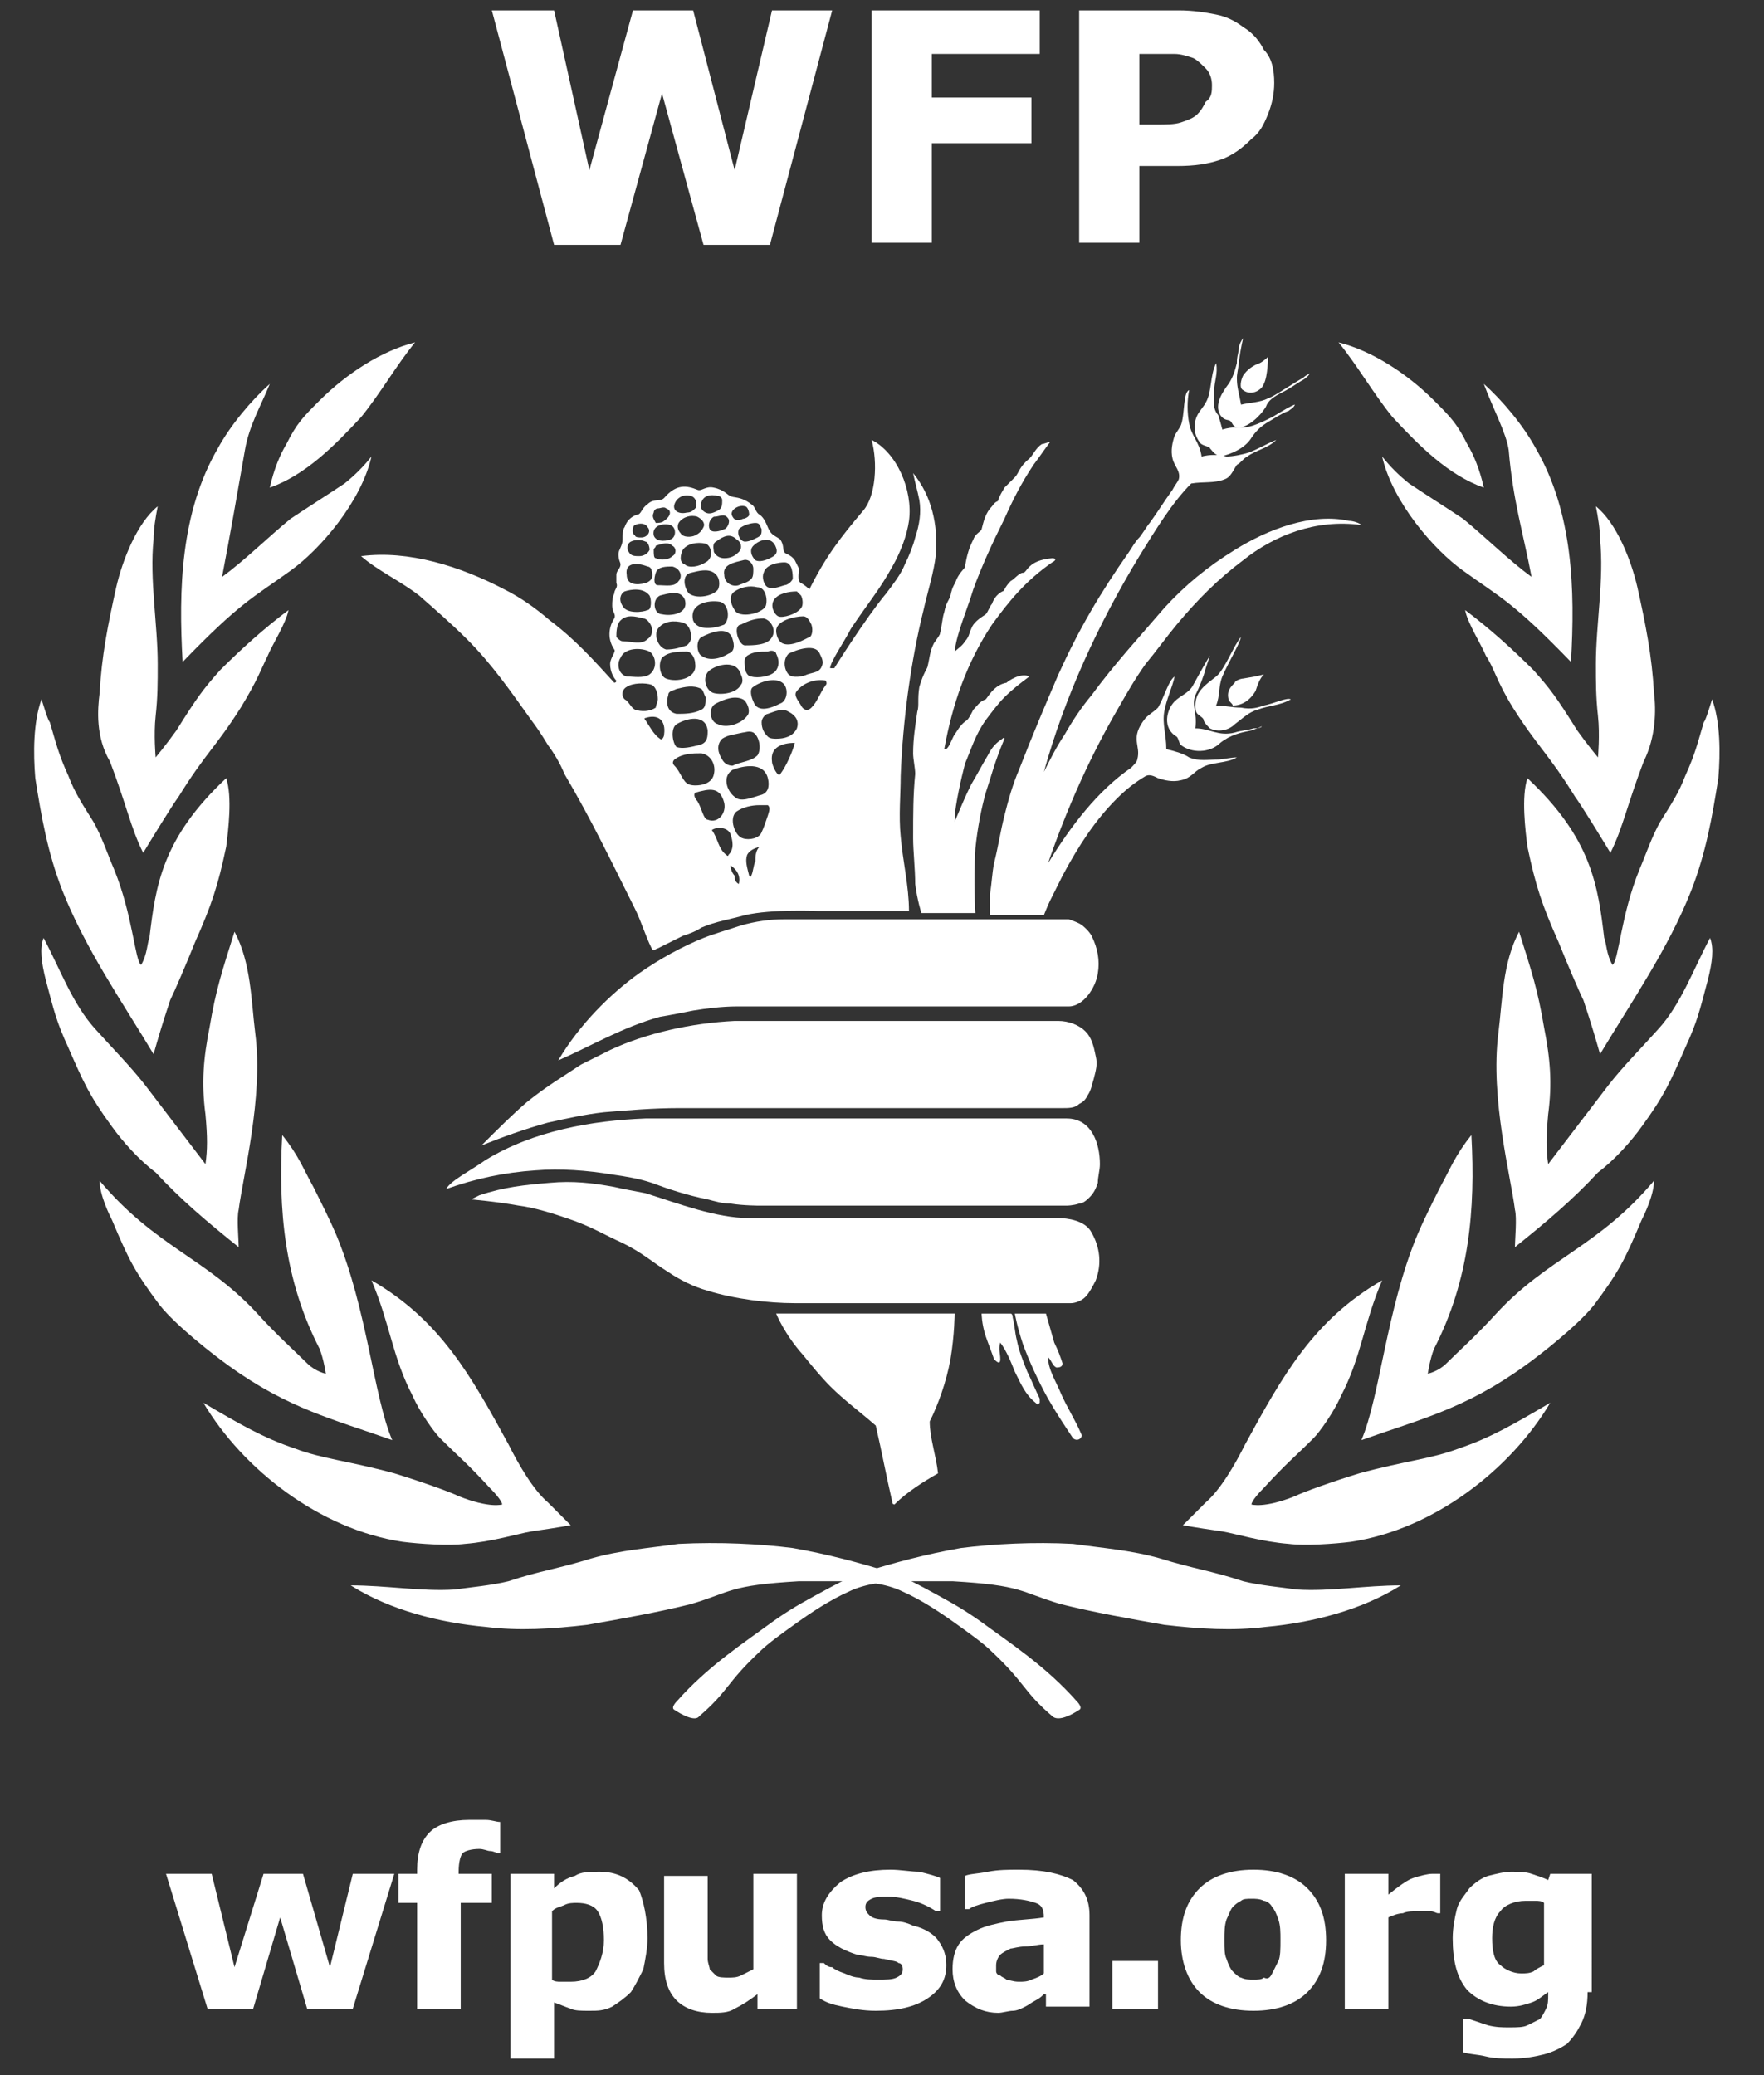 <?xml version="1.0" encoding="utf-8"?>
<!-- Generator: Adobe Illustrator 17.1.0, SVG Export Plug-In . SVG Version: 6.00 Build 0)  -->
<!DOCTYPE svg PUBLIC "-//W3C//DTD SVG 1.1//EN" "http://www.w3.org/Graphics/SVG/1.1/DTD/svg11.dtd">
<svg version="1.1" id="Livello_1" xmlns="http://www.w3.org/2000/svg" xmlns:xlink="http://www.w3.org/1999/xlink" x="0px" y="0px"
	 viewBox="197.5 0 85 100" enable-background="new 197.5 0 85 100" xml:space="preserve">
<rect x="197.5" y="0" width="85" height="100" fill="#333333" stroke="none"/>
<path fill="#FFFFFF" d="M245.9,25c0.4-0.9,0.8-1.7,1.4-2.6c0.3-0.4,0.5-0.7,0.8-1.1c-0.1,0-0.3,0.1-0.4,0.1
	c-0.3,0.2-0.4,0.5-0.6,0.7c-0.5,0.4-0.5,0.7-0.7,0.9c-0.2,0.2-0.3,0.3-0.5,0.5c-0.1,0.2-0.2,0.3-0.3,0.6c0,0.1-0.1,0-0.3,0.3
	c-0.3,0.3-0.4,0.7-0.5,1.1c0,0.1-0.3,0.2-0.4,0.5c-0.2,0.4-0.3,0.7-0.4,1.3c0,0.1-0.2,0.2-0.4,0.6c-0.1,0.3-0.2,0.3-0.3,0.8
	c-0.1,0.3-0.2,0.3-0.3,0.8c-0.1,0.3-0.1,0.6-0.2,1c0,0.1-0.1,0.2-0.3,0.5c-0.2,0.4-0.2,0.7-0.3,1.1c0,0.1-0.2,0.3-0.4,1
	c-0.1,0.6,0,0.9-0.1,1.2c-0.1,0.7-0.2,1.3-0.2,2c0,0.3,0.1,0.7,0.1,1c-0.1,1-0.1,1.9-0.1,3.1c0,0.6,0.1,1.5,0.1,2.2
	c0.1,0.8,0.3,1.4,0.3,1.4h2.6c0,0-0.1-1.5,0-3.1c0.1-1,0.3-2,0.5-2.7c0.3-0.9,0.4-1.4,0.9-2.6c0,0,0-0.1-0.1,0
	c-0.3,0.2-0.5,0.4-0.7,0.8c-0.3,0.5-0.5,0.9-0.8,1.4c-0.3,0.6-0.5,1.1-0.8,1.8c0-0.5,0.1-1,0.2-1.5c0.1-0.5,0.2-0.9,0.3-1.3
	c0.3-0.7,0.5-1.4,1-2.1c0.3-0.4,0.6-0.8,0.9-1.1c0.4-0.4,0.8-0.7,1.2-1c-0.4-0.2-1,0.2-1.1,0.3c-0.6,0.1-0.9,0.7-1,0.8
	c-0.3,0.1-0.4,0.3-0.6,0.5c-0.1,0.2-0.2,0.4-0.3,0.5c-0.3,0.2-0.4,0.4-0.6,0.7c-0.1,0.1-0.3,0.8-0.5,0.7c0.4-2.2,1.1-4.2,2.3-6
	c0.8-1.1,1.6-2.1,2.9-3c0.2-0.1,0.2-0.2,0-0.2c-1.2,0.1-1.2,0.7-1.4,0.7c-0.2,0-0.4,0.3-0.6,0.4c-0.3,0.3-0.3,0.5-0.4,0.5
	c-0.2,0.1-0.4,0.3-0.5,0.6c-0.1,0.1-0.2,0.4-0.3,0.5c-0.3,0.2-0.6,0.4-0.7,0.7c-0.1,0.2-0.1,0.4-0.3,0.6c-0.1,0.2-0.4,0.4-0.5,0.5
	c0.1-0.9,0.6-2,0.9-3C244.8,27.3,245.3,26.2,245.9,25z"/>
<path fill="#FFFFFF" d="M248.5,32.5c1-2.2,2-3.9,3.4-5.9c0.2-0.3,0.3-0.5,0.5-0.7c0.1-0.1,0.4-0.6,0.5-0.7c0.5-0.7,0.6-0.9,1.1-1.6
	c0.1-0.2,0.2-0.3,0.3-0.5c0.1-0.4-0.2-0.6-0.3-1c-0.1-0.4,0-0.8,0.1-1.1c0.1-0.2,0.2-0.3,0.3-0.5c0.2-0.5,0.1-1.6,0.4-1.7
	c-0.1,0.5-0.1,1.1,0,1.6c0.1,0.6,0.5,0.9,0.6,1.6c0.4-0.1,0.8-0.1,1.2,0c0.3,0,0.8-0.1,1.1-0.2c0.5-0.2,0.8-0.4,1.3-0.6
	c-0.4,0.4-1,0.5-1.4,0.8c-0.2,0.1-0.3,0.3-0.5,0.4c-0.2,0.3-0.3,0.6-0.6,0.7c-0.5,0.2-1,0.1-1.6,0.2c-0.9,0.9-1.7,2.2-2.5,3.5
	c-2,3.3-3.6,6.8-4.6,10.4c0.3-0.6,0.6-1.2,1-1.8c0.4-0.7,0.8-1.3,1.3-1.9c1.1-1.5,2.3-2.8,3.5-4.2c1-1.1,2.1-2,3.4-2.8
	c1.6-1,3.7-1.8,5.5-1.4c0.2,0,0.5,0.1,0.6,0.2c-2.2-0.3-4.2,0.5-5.7,1.7c-1.2,0.9-2.2,1.9-3.2,3.1c-0.5,0.6-1,1.3-1.5,1.9
	c-0.5,0.7-0.9,1.4-1.3,2.1c-1.4,2.4-2.5,4.9-3.4,7.5c0,0.1,0,0.2-0.1,0.2c0-0.1,0.1-0.1,0.1-0.2c1.1-1.8,2.4-3.5,4-4.6
	c0.1-0.1,0.3-0.3,0.3-0.4c0.2-0.7-0.4-1,0.4-2c0.2-0.2,0.4-0.3,0.6-0.5c0.3-0.5,0.5-1.3,0.8-1.5c-0.1,0.5-0.4,1.1-0.5,1.7
	c-0.1,0.6,0.1,1.1,0.1,1.8c0.4,0.1,0.8,0.2,1.1,0.4c0.5,0.2,0.9,0.1,1.4,0.1c0.2,0,0.6-0.1,0.9-0.1c-0.5,0.3-1.2,0.2-1.7,0.5
	c-0.4,0.2-0.5,0.5-1,0.6c-0.4,0.1-0.8,0-1.1-0.1c-0.2-0.1-0.4-0.2-0.6-0.1c-0.5,0.3-0.9,0.6-1.4,1.1c-1,1-1.8,2.2-2.6,3.7
	c-0.2,0.4-0.4,0.8-0.6,1.2c-0.1,0.2-0.3,0.7-0.3,0.7h-2.6c0,0,0-0.8,0-1c0.1-0.6,0.1-1,0.2-1.5c0.2-0.8,0.3-1.5,0.5-2.3
	c0.2-0.8,0.4-1.5,0.7-2.2C247.3,35.3,247.9,33.9,248.5,32.5z"/>
<path fill="#FFFFFF" d="M222.9,53.1c1-0.8,1.7-1.2,2.6-1.8c0.4-0.2,1-0.5,1.4-0.7c1.7-0.8,3.9-1.3,6-1.4c0,0,0,0,0,0h15.5
	c0,0-0.1,0,0.1,0c0.5,0,1,0.2,1.3,0.5c0.3,0.3,0.4,0.7,0.5,1.2c0.1,0.4,0,0.7-0.1,1.1c-0.1,0.3-0.1,0.5-0.3,0.8
	c-0.1,0.2-0.2,0.3-0.4,0.4c-0.2,0.2-0.5,0.2-0.8,0.2c0,0-0.1,0-0.1,0c0,0-18.2,0-18.2,0s-0.1,0-0.2,0c-1.2,0-2.4,0.1-3.6,0.2
	c-0.9,0.1-1.8,0.3-2.7,0.5c-1.1,0.3-2.2,0.7-3.2,1.1C221.5,54.4,222.2,53.7,222.9,53.1z"/>
<path fill="#FFFFFF" d="M228.3,46.9c1-0.7,2.1-1.3,3.1-1.7c0.5-0.2,1.2-0.4,1.8-0.6c0.7-0.2,1.4-0.3,2.1-0.3c0.2,0,0,0,0,0l13.3,0
	c0,0,0.3,0,0.4,0c0.3,0.1,0.5,0.2,0.5,0.2c0.2,0.1,0.5,0.4,0.6,0.6c0.3,0.6,0.4,1.2,0.3,1.8c-0.1,0.7-0.7,1.6-1.4,1.6
	c-0.1,0-0.4,0-0.4,0h-14.4c0,0-0.8,0-1.2,0c-0.7,0-1.5,0.1-2.1,0.2c-0.5,0.1-1,0.2-1.6,0.3c-1.8,0.5-3.3,1.4-4.9,2.1
	C225.4,49.4,226.9,47.9,228.3,46.9z"/>
<path fill="#FFFFFF" d="M220.9,55.9c2.3-1.4,5.1-1.9,7.7-2c0.1,0,0.2,0,0.2,0l19.9,0c0,0,0,0,0.2,0c1.2,0,1.6,1.2,1.6,2.2
	c0,0.3-0.1,0.6-0.1,0.9c-0.1,0.3-0.2,0.5-0.4,0.7c-0.1,0.1-0.3,0.3-0.5,0.3c-0.3,0.1-0.6,0.1-0.6,0.1c0,0-14.8,0-14.8,0
	c0,0-0.8,0-1.4-0.1c-0.4,0-0.7-0.1-1.1-0.2c-1-0.2-1.9-0.5-2.7-0.8c-0.6-0.2-1.2-0.3-1.9-0.4c-1.2-0.2-2.5-0.3-3.7-0.2
	c-1.5,0.1-2.9,0.4-4.3,0.9C219.2,56.9,220.2,56.4,220.9,55.9z"/>
<path fill="#FFFFFF" d="M231.6,62.2c-0.7-0.2-1.3-0.5-1.9-0.9c-0.8-0.5-1.2-0.9-2.2-1.4c-0.9-0.4-1.5-0.8-2.7-1.2
	c-0.6-0.2-1.5-0.5-2.3-0.6c-1.1-0.2-2.3-0.3-2.3-0.3s0.2-0.1,0.4-0.2c1.2-0.4,2.2-0.5,3.4-0.6c1.1-0.1,2,0,3.1,0.2
	c0.4,0.1,1,0.2,1.5,0.3c1.6,0.5,3.4,1.2,5,1.2c0.1,0,0.1,0,0.1,0h14.8c0,0-0.1,0,0,0c0.4,0,1.3,0.1,1.6,0.7c0.4,0.7,0.5,1.5,0.2,2.3
	c-0.1,0.2-0.3,0.6-0.5,0.8c-0.2,0.2-0.5,0.3-0.7,0.3c-0.1,0-0.2,0-0.2,0h-13c0,0,0.1,0-0.1,0C234.5,62.8,232.9,62.6,231.6,62.2z"/>
<path fill="#FFFFFF" d="M237.5,66.8c-0.4-0.4-0.9-1-1.3-1.5c-0.9-1-1.3-2-1.3-2h8.6c0,0,0,1-0.2,2.2c-0.2,1.1-0.6,2.2-1,3
	c0,0.8,0.3,1.6,0.4,2.5c-0.7,0.4-1.5,0.9-2.1,1.5c0,0-0.1,0-0.1-0.1c-0.3-1.3-0.5-2.4-0.8-3.7C238.9,68,238.2,67.5,237.5,66.8z"/>
<path fill="#FFFFFF" d="M246.4,66.1c-0.2-0.5-0.4-1-0.7-1.4c-0.1,0.3,0,0.5,0,0.8c0,0.3-0.2,0.1-0.3,0c-0.1-0.3-0.3-0.8-0.4-1.1
	c-0.2-0.6-0.2-1.1-0.2-1.1l1.4,0c0,0,0.1,0,0.1,0.2c0.1,0.4,0.1,0.7,0.2,1.1c0.1,0.5,0.3,1,0.5,1.5c0.2,0.4,0.4,0.9,0.6,1.3
	c0,0.1,0,0.2,0,0.2c-0.1,0.1-0.1,0.1-0.2,0C246.9,67.2,246.7,66.7,246.4,66.1z"/>
<path fill="#FFFFFF" d="M248.6,67.1c-0.2-0.5-0.6-1.1-0.6-1.7c0.2,0.2,0.2,0.4,0.4,0.5c0.1,0,0.3,0,0.3-0.2c-0.1-0.3-0.2-0.6-0.4-1
	c-0.2-0.7-0.4-1.4-0.4-1.4h-1.5c0,0,0.1,0.6,0.4,1.5c0.3,0.8,0.7,1.7,1.2,2.6c0.4,0.7,0.8,1.3,1.2,1.9c0.2,0.2,0.5,0,0.4-0.2
	C249.3,68.4,248.9,67.8,248.6,67.1z"/>
<path fill="#FFFFFF" d="M258.2,17.5c-0.3,0.1-0.6,0.3-0.8,0.6c-0.1,0.2-0.2,0.6,0,0.7c0.4,0.3,0.9,0,1-0.3c0.2-0.4,0.2-1.3,0.2-1.3
	S258.4,17.4,258.2,17.5z"/>
<path fill="#FFFFFF" d="M258.5,19.6c0.1-0.3,0.4-0.5,0.8-0.7c0.4-0.2,0.8-0.5,1-0.6c0.3-0.2,0.3-0.3,0.3-0.3s-0.2,0.1-0.3,0.2
	c-0.7,0.4-1.4,0.9-1.7,1c-0.4,0.2-0.9,0.2-1.3,0.3c-0.1-0.6-0.2-0.8-0.2-1.3c0-0.2,0.1-0.6,0.1-0.8c0.1-0.7,0.2-1.1,0.2-1.1
	s-0.1,0.1-0.2,0.4c0,0.3-0.1,0.4-0.1,0.8c-0.1,0.4-0.2,0.7-0.4,1c-0.3,0.4-0.7,1-0.4,1.5c0.2,0.3,0.4,0.2,0.5,0.3
	c0.1,0.1,0.1,0.3,0.4,0.3C257.6,20.6,258.2,20.1,258.5,19.6z"/>
<path fill="#FFFFFF" d="M257.8,21.1c0.2-0.3,0.4-0.5,0.7-0.7c0.5-0.3,0.8-0.5,1.1-0.6c0.1-0.1,0.2-0.1,0.3-0.3
	c-0.1,0-0.6,0.3-1.1,0.6c-0.4,0.2-1,0.5-1.4,0.5c-0.2,0-0.3,0-0.4,0c-0.3,0-0.6,0.1-0.6,0.1s-0.1-0.4-0.2-0.7
	c-0.1-0.1-0.2-0.3-0.2-0.5c0-0.2,0-0.4,0-0.6c0-0.5,0.2-0.9,0.1-1.4c-0.3,0.6-0.2,1.4-0.5,1.9c-0.1,0.2-0.3,0.4-0.4,0.6
	c-0.2,0.4-0.2,0.9,0.1,1.3c0.1,0.2,0.5,0.2,0.5,0.3c0.1,0.1,0.2,0.3,0.5,0.4C256.8,21.9,257.5,21.6,257.8,21.1z"/>
<path fill="#FFFFFF" d="M258,33.3c0.1-0.3,0.2-0.6,0.4-0.8c-0.4,0.1-0.4,0.1-1,0.2c-0.1,0-0.4,0.1-0.4,0.2c-0.2,0.2-0.4,0.4-0.3,0.8
	c0,0.1,0.2,0.2,0.2,0.3C257.3,34,257.7,33.8,258,33.3z"/>
<path fill="#FFFFFF" d="M258.4,34c0.5-0.1,1.1-0.4,1.3-0.3c-0.5,0.3-1.1,0.3-1.6,0.5c-0.4,0.1-0.7,0.4-1.1,0.7
	c-0.3,0.3-0.8,0.4-1.2,0.2c-0.1-0.1-0.3-0.3-0.3-0.4c0-0.1-0.2-0.2-0.3-0.3c-0.1-0.1-0.1-0.3-0.1-0.4c0-0.7,0.5-1,1-1.4
	c0.4-0.3,0.9-1.6,1.2-1.9c-0.1,0.4-0.6,1.2-0.9,1.9c-0.2,0.5-0.1,0.9-0.3,1.4c0.4,0,0.8,0.1,1.2,0.1C257.8,34.2,258.1,34.1,258.4,34
	z"/>
<path fill="#FFFFFF" d="M257.9,35.1c-0.3,0.1-0.6,0.1-0.9,0.2c-0.8,0.2-1.2-0.2-1.9-0.2c0.1-0.8-0.2-1.1,0-1.6
	c0.2-0.4,0.4-0.9,0.5-1.3c0.1-0.3,0.2-0.6,0.2-0.6s-0.2,0.3-0.8,1.4c-0.2,0.4-0.6,0.5-0.9,0.8c-0.4,0.4-0.6,1.3,0.1,1.7
	c0.1,0.1,0.1,0.3,0.2,0.4c0.5,0.4,1.4,0.4,1.9-0.1c0.5-0.4,1-0.5,1.5-0.6c0.3-0.1,0.5-0.2,0.5-0.2S258.3,35.1,257.9,35.1z"/>
<path fill="#FFFFFF" d="M242,29.4c0.2-0.9,0.5-1.8,0.6-2.7c0.1-1.4-0.2-2.8-1.1-3.9c0.1,0.5,0.2,0.8,0.3,1.3c0.1,0.6,0,1.2-0.2,1.8
	c-0.1,0.4-0.3,0.9-0.5,1.3c-0.2,0.5-0.6,1-0.9,1.4c-1,1.2-2.5,3.6-2.5,3.6s-0.1,0-0.2,0c0-0.3,0.7-1.3,1-1.9c0.8-1.2,1.4-1.9,2-3
	c0.4-0.7,0.7-1.5,0.8-2.2c0.2-1.5-0.6-3.3-1.8-3.9c0.3,1.1,0.2,2.7-0.4,3.4c-1.1,1.3-1.8,2.2-2.6,3.8c0,0-0.2-0.2-0.4-0.3
	c-0.2-0.1-0.1-0.5-0.1-0.7c-0.1-0.2-0.2-0.4-0.2-0.4c-0.2-0.3-0.5-0.3-0.5-0.4c-0.1-0.1,0-0.3-0.2-0.6c-0.1-0.1-0.4-0.2-0.5-0.4
	c-0.1-0.1-0.2-0.6-0.5-0.8c-0.2-0.1-0.2-0.4-0.4-0.5c-0.5-0.4-0.9-0.3-1-0.4c-0.1,0-0.3-0.3-0.8-0.4c-0.4-0.1-0.6,0.2-0.8,0.1
	c-0.5-0.2-1-0.3-1.6,0.4c-0.2,0.2-0.5,0-0.8,0.3c-0.3,0.2-0.3,0.5-0.5,0.5c-0.3,0.1-0.5,0.3-0.6,0.6c-0.1,0.1-0.1,0.4-0.1,0.6
	c0,0.3-0.2,0.5-0.2,0.7c0,0.3,0.1,0.4,0.1,0.5c0,0.2-0.2,0.3-0.2,0.5c0,0.1,0,0.3,0,0.4c0.1,0.2-0.1,0.3-0.1,0.5
	c-0.1,0.2-0.1,0.4-0.1,0.6c0,0.3,0.2,0.4,0.1,0.6c-0.2,0.3-0.4,0.9,0,1.5c0.1,0.1-0.2,0.4-0.2,0.7c0,0.4,0.2,0.7,0.3,0.8
	c0,0.1-0.1,0.1-0.1,0.1c-1-1.1-1.9-2.1-3.1-3c-0.7-0.6-1.4-1.1-2.2-1.5c-2.1-1.1-4.6-1.9-6.9-1.6c0.8,0.7,1.9,1.2,2.8,1.9
	c0.8,0.7,1.6,1.4,2.3,2.1c1.2,1.2,2.1,2.5,3.1,3.9c0.3,0.4,0.5,0.7,0.8,1.2c0.3,0.4,0.6,0.9,0.8,1.4c1.3,2.2,2.3,4.3,3.4,6.5
	c0.3,0.6,0.5,1.3,0.8,1.9c0.1,0.2,0.2,0,0.3,0c0.4-0.2,0.8-0.4,1.2-0.6c0.3-0.1,0.6-0.2,0.9-0.4c0.7-0.3,1.4-0.4,2.1-0.6
	c1.3-0.3,3.5-0.2,3.5-0.2l4.3,0c0,0,0.1,0,0.1,0c0-1.2-0.3-2.4-0.4-3.6c-0.1-1,0-2,0-2.9C241,34.7,241.4,31.8,242,29.4z M237,31.5
	c0.1,0.2,0.2,0.4,0.1,0.6c-0.1,0.3-0.4,0.3-0.7,0.4c-0.2,0.1-0.7,0.2-0.9,0c-0.2-0.2-0.3-0.7,0-1C235.9,31.3,236.8,31,237,31.5z
	 M234,36.4c-0.3,0.3-0.8,0.3-1.2,0.5c-0.2,0-0.4-0.1-0.5-0.3c-0.2-0.3-0.3-0.7,0-1c0.3-0.2,0.6-0.2,1-0.3c0.1,0,0.3-0.1,0.5,0
	C234.1,35.5,234.2,36.1,234,36.4z M234.5,37.5c0.1,0.4,0,0.7-0.3,0.8c-0.4,0.1-1,0.4-1.3,0.1c-0.4-0.3-0.6-1-0.1-1.3
	C233.3,36.9,234.3,36.7,234.5,37.5z M229.1,27.6c0.1-0.3,0.5-0.3,0.8-0.3c0.4,0.1,0.5,0.5,0.3,0.7c-0.2,0.3-0.6,0.2-1,0.2
	C229,28.2,229,27.9,229.1,27.6z M229,26.5c0-0.1,0.1-0.1,0.1-0.2c0.3-0.1,0.6-0.2,0.8,0c0.2,0.1,0.2,0.4,0,0.5
	c-0.2,0.2-0.6,0.2-0.8,0.1C229,26.9,229,26.7,229,26.5z M231.5,27.1c-0.3,0.2-0.8,0.3-1,0.1c-0.3-0.1-0.2-0.5-0.1-0.7
	c0.2-0.3,0.7-0.4,1.1-0.3C231.8,26.3,231.9,26.9,231.5,27.1z M231.9,27.6c0.3,0.2,0.3,0.6,0.2,0.8c-0.2,0.3-1,0.5-1.4,0.2
	c-0.2-0.2-0.4-0.9,0.1-1C231.2,27.5,231.6,27.4,231.9,27.6z M229.3,28.7c0.4-0.1,1-0.3,1.2,0.2c0.2,0.7-0.7,0.8-1.1,0.7
	C229,29.6,228.9,28.9,229.3,28.7z M229.2,30.3c0.3-0.4,0.8-0.4,1.2-0.3c0.3,0.1,0.4,0.4,0.4,0.7c0,0.2-0.1,0.3-0.2,0.4
	c-0.3,0.1-0.6,0.2-1,0.2C229.2,31.2,229,30.6,229.2,30.3z M229.4,31.7c0.3-0.3,0.8-0.3,1.2-0.3c0.2,0,0.4,0.3,0.4,0.6
	c0.1,0.7-0.9,0.9-1.4,0.7C229.3,32.6,229.2,32,229.4,31.7z M230.9,29.9c-0.2-0.8,0.7-1,1.3-0.9c0.4,0.1,0.5,0.8,0.2,1.1
	C231.9,30.3,231.1,30.4,230.9,29.9z M234.7,30.7c-0.2,0.4-0.9,0.4-1.3,0.4c-0.2,0-0.4-0.4-0.4-0.7c0-0.2,0.1-0.3,0.2-0.3
	c0.4-0.2,0.7-0.3,1.1-0.3C234.7,29.9,234.9,30.4,234.7,30.7z M234.9,31.5c0.1,0.2,0.2,0.5,0,0.8c-0.2,0.3-0.9,0.4-1.2,0.3
	c-0.2,0-0.3-0.3-0.3-0.4c0-0.2-0.1-0.4,0.1-0.6c0.3-0.2,0.6-0.2,1-0.2C234.7,31.3,234.9,31.4,234.9,31.5z M234.4,29.2
	c-0.2,0.4-1.3,0.6-1.5,0.2c-0.2-0.3-0.3-0.7,0-0.9c0.3-0.2,0.7-0.3,1.1-0.2C234.4,28.3,234.5,28.9,234.4,29.2z M233.7,27.9
	c-0.2,0.2-0.4,0.2-0.6,0.3c-0.3,0.1-0.7-0.1-0.7-0.5c-0.1-0.5,0.5-0.6,0.9-0.7c0.3-0.1,0.5,0.2,0.5,0.4
	C233.8,27.6,233.8,27.8,233.7,27.9z M231.3,30.7c0.4-0.2,1.3-0.6,1.5,0.1c0.1,0.3,0.1,0.6-0.2,0.7c-0.3,0.2-0.9,0.4-1.3,0.1
	C231.1,31.5,231,30.9,231.3,30.7z M231.7,32.3c0.4-0.3,1.3-0.5,1.5,0.2c0.1,0.2,0.1,0.4,0,0.5c-0.2,0.4-0.9,0.5-1.3,0.4
	C231.5,33.3,231.3,32.6,231.7,32.3z M232,33.9c0.4-0.2,0.9-0.4,1.3-0.2c0.2,0.1,0.4,0.6,0.2,0.8c-0.3,0.4-1,0.6-1.4,0.4
	C231.7,34.8,231.6,34.1,232,33.9z M233.8,33.8c-0.1-0.2-0.2-0.6,0-0.7c0.4-0.3,1.2-0.5,1.5-0.1c0.2,0.3,0.1,0.8-0.2,0.9
	C234.7,34.1,234,34.4,233.8,33.8z M236.2,29.7c0.2,0,0.3,0.2,0.4,0.4c0.1,0.3,0,0.6-0.1,0.6c-0.2,0.1-0.9,0.5-1.3,0.3
	c-0.2-0.1-0.3-0.4-0.3-0.6C234.9,29.9,235.8,29.7,236.2,29.7z M236.1,28.7c0.1,0.2,0.1,0.5,0,0.6c-0.2,0.3-0.9,0.5-1.1,0.4
	c-0.2-0.1-0.4-0.5-0.2-0.8c0.2-0.3,0.7-0.4,1.1-0.4C235.9,28.5,236,28.6,236.1,28.7z M235.3,27.1c0.4,0,0.4,0.6,0.4,0.8
	c-0.1,0.2-0.3,0.3-0.4,0.3c-0.3,0.1-0.6,0.2-0.8,0.1c-0.2-0.1-0.3-0.5-0.2-0.7C234.4,27.2,235,27.1,235.3,27.1z M234.9,26.4
	c0.1,0.3-0.1,0.4-0.3,0.5c-0.2,0.1-0.5,0.2-0.7,0.1c-0.2-0.2-0.3-0.5-0.1-0.7C234.1,26,234.7,25.8,234.9,26.4z M233.9,25.2
	c0.2,0,0.2,0.1,0.3,0.3c0,0.2,0,0.3-0.2,0.4c-0.2,0.1-0.4,0.2-0.6,0.2c-0.2,0-0.4-0.3-0.3-0.6C233.3,25.3,233.7,25.2,233.9,25.2z
	 M233.4,24.4c0.1,0,0.2,0.2,0.2,0.4c0,0.1-0.2,0.2-0.3,0.2c-0.2,0.1-0.4,0.1-0.5-0.1C232.6,24.6,233.1,24.3,233.4,24.4z M233,26
	c0.2,0.1,0.3,0.4,0.1,0.6c-0.2,0.2-0.4,0.3-0.7,0.3c-0.2,0-0.4-0.1-0.5-0.3c0-0.1-0.1-0.4,0.1-0.5C232.4,25.8,232.7,25.7,233,26z
	 M232.6,25c0.1,0.2-0.1,0.5-0.2,0.5c-0.2,0.1-0.6,0.2-0.7,0c-0.1-0.2,0-0.5,0.2-0.6C232.2,24.9,232.4,24.7,232.6,25z M231.3,24.2
	c0.1-0.3,0.4-0.4,0.8-0.3c0.1,0,0.2,0.1,0.2,0.2c0,0.2,0,0.4-0.2,0.5c-0.2,0.1-0.4,0.2-0.6,0.1C231.3,24.6,231.2,24.4,231.3,24.2z
	 M231.4,25.4c-0.1,0.2-0.2,0.3-0.4,0.4c-0.2,0.1-0.6,0.1-0.7-0.1c-0.1-0.1-0.2-0.3-0.1-0.5c0.2-0.3,0.6-0.4,0.9-0.3
	C231.3,25,231.5,25.2,231.4,25.4z M230,24.3c0.1-0.3,0.4-0.5,0.8-0.4c0.3,0.1,0.3,0.5,0.2,0.6c-0.1,0.1-0.2,0.2-0.4,0.2
	C230.2,24.8,229.9,24.6,230,24.3z M229.8,26c-0.3,0.1-0.7,0.1-0.8-0.2c-0.1-0.5,0.5-0.6,0.8-0.5C230.1,25.4,230.1,25.9,229.8,26z
	 M229,24.7c0-0.1,0.1-0.2,0.2-0.2c0.1,0,0.3-0.1,0.4,0c0.3,0.1,0.2,0.4-0.1,0.6c-0.1,0.1-0.3,0.1-0.4,0.1
	C229,25,228.9,24.9,229,24.7z M228.1,25.3c0.2-0.1,0.5-0.1,0.6,0.1c0.2,0.2,0,0.5-0.3,0.5c-0.1,0-0.3,0-0.3-0.1
	C227.9,25.7,228,25.3,228.1,25.3z M227.9,26.1c0.2-0.1,0.5-0.1,0.7,0c0.1,0,0.2,0.2,0.2,0.4c-0.1,0.2-0.3,0.3-0.5,0.3
	c-0.2,0-0.4,0-0.5-0.2C227.7,26.5,227.7,26.2,227.9,26.1z M228.7,27.3c0.1,0,0.2,0.1,0.2,0.2c0.1,0.3,0,0.5-0.3,0.6
	c-0.4,0.1-0.9,0.1-0.9-0.4C227.6,27.1,228.2,27.1,228.7,27.3z M227.6,28.5c0.3-0.1,0.9-0.2,1.2,0.2c0.1,0.2,0.1,0.7-0.1,0.7
	c-0.2,0.1-1,0.2-1.2-0.2C227.3,28.9,227.4,28.6,227.6,28.5z M227.4,29.9c0.3-0.3,0.7-0.2,1.1-0.1c0.1,0,0.2,0.1,0.2,0.1
	c0.3,0.3,0.3,0.7,0,0.9c-0.3,0.3-0.8,0.1-1.2,0.1c-0.1,0-0.2-0.1-0.3-0.2C227.2,30.5,227.2,30.1,227.4,29.9z M227.4,31.7
	c0.2-0.5,1-0.5,1.4-0.3c0.3,0.2,0.4,0.8,0,1.1c-0.3,0.2-0.8,0.1-1.1,0.1C227.3,32.5,227.2,32,227.4,31.7z M227.6,33.7
	c-0.2-0.2-0.1-0.5,0.1-0.6c0.3-0.2,0.9-0.2,1.2-0.1c0.2,0.1,0.3,0.4,0.3,0.7c0,0.1-0.1,0.3-0.1,0.4c-0.3,0.2-0.7,0.2-1,0.1
	C227.9,34.1,227.8,33.8,227.6,33.7z M229.3,35.6c-0.3-0.2-0.5-0.6-0.7-0.9c-0.1-0.1,0-0.1,0-0.1c0.6-0.2,1,0.1,0.9,0.8
	C229.5,35.5,229.4,35.7,229.3,35.6z M229.7,33.5c0-0.2,0.2-0.2,0.4-0.3c0.4-0.1,0.8-0.2,1.2,0c0.1,0.1,0.1,0.2,0.2,0.4
	c0,0.3,0,0.5-0.2,0.6c-0.4,0.2-0.8,0.2-1.2,0.2C229.6,34.3,229.6,33.8,229.7,33.5z M230.1,34.9c0.5-0.3,1.4-0.5,1.5,0.3
	c0,0.3,0,0.6-0.4,0.7c-0.4,0.1-0.8,0.2-1.1,0.1C229.9,35.8,229.8,35.1,230.1,34.9z M230,36.9c-0.1-0.1-0.1-0.2,0-0.3
	c0.4-0.3,0.9-0.3,1.3-0.3c0.5,0.1,0.7,0.6,0.6,1c-0.1,0.6-1,0.6-1.2,0.5C230.4,37.7,230.3,37.2,230,36.9z M231.1,38.6
	c-0.1-0.1-0.2-0.3-0.1-0.4c0.7-0.2,1.2-0.3,1.4,0.5c0.1,0.5-0.3,1-0.8,0.8C231.4,39.5,231.3,38.9,231.1,38.6z M232.5,41.2
	c-0.4-0.3-0.4-0.8-0.7-1.2c0.3-0.2,0.8-0.1,0.9,0.2c0.1,0.3,0.2,0.7-0.1,1C232.6,41.2,232.6,41.3,232.5,41.2z M233.1,42.6
	c-0.2-0.1-0.2-0.3-0.2-0.4c-0.1-0.1-0.2-0.3-0.2-0.5C233,41.9,233.2,42.2,233.1,42.6z M233.9,41.5c-0.1,0.2-0.1,0.5-0.2,0.7
	c0,0.1-0.1,0-0.1,0c-0.1-0.4-0.2-0.7-0.1-1c0.1-0.2,0.3-0.3,0.6-0.4C233.9,41,233.9,41.3,233.9,41.5z M234.5,39.3
	c-0.1,0.3-0.2,0.6-0.3,0.8c-0.1,0.3-0.6,0.4-0.9,0.3c-0.4-0.1-0.7-1-0.3-1.3c0.3-0.2,0.7-0.3,1.1-0.3c0.1,0,0.4,0,0.4,0
	C234.6,38.9,234.6,39,234.5,39.3z M235.1,37.3c-0.1,0.2-0.4-0.4-0.4-0.6c-0.1-0.7,0.5-0.9,1.1-0.9C235.7,36.2,235.4,36.9,235.1,37.3
	z M235.9,35.1c-0.2,0.4-0.6,0.5-1,0.5c-0.1,0-0.3,0-0.4-0.1c-0.2-0.2-0.3-0.4-0.3-0.7c0-0.2,0.2-0.4,0.3-0.4c0.3-0.1,0.7-0.3,1-0.1
	C235.9,34.5,236,34.8,235.9,35.1z M237.3,33c-0.3,0.4-0.4,0.8-0.7,1.1c-0.2,0.2-0.4,0.1-0.5-0.1c-0.1-0.2-0.4-0.5-0.2-0.7
	c0.3-0.4,0.9-0.6,1.4-0.5C237.2,32.7,237.4,32.9,237.3,33z M241.2,44C241.1,44,241.1,44,241.2,44L241.2,44z"/>
<path fill="#FFFFFF" d="M212.9,19.3c-0.8,0.8-1.1,1.1-1.6,2.1c-0.3,0.5-0.6,1.2-0.8,2.1c1.7-0.6,3.1-2,4.4-3.4
	c0.9-1.1,1.7-2.5,2.6-3.6C215.9,16.9,214.2,18,212.9,19.3z"/>
<path fill="#FFFFFF" d="M208,21.6c0.6-1.1,1.6-2.3,2.5-3.1c-0.4,1-1,2-1.2,3.2c-0.4,2.3-0.7,4-1.1,6.1c1.1-0.8,2.2-1.9,3.3-2.8
	c0.9-0.6,1.7-1.1,2.6-1.7c0.5-0.4,0.9-0.8,1.3-1.3c-0.5,2.2-2.5,4.5-3.9,5.5c-1.8,1.3-2.4,1.5-5.2,4.4
	C206.1,28.4,206.2,24.7,208,21.6z"/>
<path fill="#FFFFFF" d="M202.3,33.4c0.1-1.8,0.4-3.3,0.8-5.1c0.3-1.3,1-3.1,2-3.9c-0.1,0.5-0.2,1.1-0.2,1.6c-0.2,1.9,0.2,4.1,0.2,6
	c0,0.9,0,1.6-0.1,2.5c-0.1,0.9,0,2,0,2s0.5-0.6,1-1.3c1-1.6,1.3-2,2.1-2.9c1-1,2.1-2,3.3-2.9c-0.1,0.6-0.8,1.7-1,2.2
	c-0.3,0.6-0.5,1.2-1.3,2.5c-1.2,1.9-1.7,2.2-3,4.3c-0.3,0.4-1.4,2.2-1.7,2.7c-0.6-1.2-0.8-2.3-1.6-4.4
	C202.1,35.5,202.2,34.2,202.3,33.4z"/>
<path fill="#FFFFFF" d="M200.5,42.9c-0.7-1.8-1-3.5-1.3-5.4c-0.1-1.2-0.1-2.7,0.3-3.8c0.1,0.3,0.3,1,0.4,1.1c0.3,1,0.4,1.5,0.9,2.6
	c0.3,0.8,0.7,1.4,1.2,2.2c0.4,0.7,0.7,1.6,1,2.3c0.9,2.2,1,4.4,1.3,4.6c0.3-0.5,0.3-1.1,0.4-1.3c0.3-2.5,0.6-4.8,3.7-7.7
	c0.3,0.9,0.1,2.5,0,3.3c-0.4,1.9-0.7,2.8-1.5,4.6c-0.4,1-1,2.4-1.2,2.8c-0.4,1.2-0.6,1.9-0.8,2.6C203.4,48.3,201.6,45.7,200.5,42.9z
	"/>
<path fill="#FFFFFF" d="M202.9,54.3c-1.1-1.5-1.4-2.2-2.1-3.8c-0.6-1.3-0.7-1.8-1.1-3.3c-0.2-0.8-0.3-1.5-0.1-2
	c0.8,1.5,1.4,3.2,2.5,4.4c0.9,1,1.7,1.8,2.4,2.7c1,1.3,1.9,2.5,2.9,3.8c0.1-0.7,0.1-1.3,0-2.4c-0.2-1.5-0.1-2.7,0.2-4.2
	c0.3-1.8,0.6-2.7,1.2-4.6c0.8,1.5,0.8,3.3,1,4.9c0.4,3.1-0.6,6.9-0.8,8.5c-0.1,0.4,0,1.4,0,1.8c-1.5-1.2-2.8-2.3-4-3.6
	C204.2,55.9,203.4,55,202.9,54.3z"/>
<path fill="#FFFFFF" d="M208.5,65.8c-0.7-0.5-2.5-1.9-3.3-2.9c-1.2-1.6-1.5-2.2-2.3-4.1c-0.1-0.2-0.6-1.2-0.6-1.9
	c2.7,3.2,5.1,3.7,7.6,6.4c0.9,1,1.9,1.9,2.4,2.4c0.4,0.4,0.9,0.5,0.9,0.5s-0.1-0.7-0.3-1.2c-1.7-3.3-2-6.7-1.8-10.3
	c0.8,1,1,1.6,1.5,2.5c0.5,1,0.8,1.6,1.1,2.3c1.5,3.6,1.8,7.8,2.7,9.9C213.6,68.4,211.4,67.9,208.5,65.8z"/>
<path fill="#FFFFFF" d="M219.9,74.4c-0.8,0.1-2.2,0-3-0.1c-4-0.6-7.7-3.5-9.6-6.7c1.7,1,2.9,1.7,4.4,2.2c1.3,0.5,2.6,0.6,4.8,1.2
	c1.3,0.4,2.7,0.9,3.1,1.1c1.5,0.6,2.1,0.4,2.1,0.4s0-0.2-0.6-0.8c-1.1-1.2-1.5-1.5-2.4-2.4c-0.3-0.3-1-1.3-1.3-2
	c-1-1.9-1.1-3.5-2-5.6c3.3,1.9,4.8,4.6,6.6,7.9c0.5,1,1.2,2.2,1.9,2.8c0.4,0.4,1.1,1.1,1.1,1.1s-0.5,0.1-1.9,0.3
	C222.5,73.9,221.2,74.3,219.9,74.4z"/>
<path fill="#FFFFFF" d="M235.7,74.6c1.7,0.3,3.2,0.7,4.8,1.2c0.4,0.1,1.1,0.5,1.5,0.7c1.1,0.6,1.7,0.9,2.7,1.6
	c1.5,1.1,3.2,2.2,4.7,3.9c0,0,0.3,0.3,0.1,0.4c-0.3,0.2-1,0.6-1.3,0.3c-1.4-1.2-1.3-1.6-2.9-3.1c-0.4-0.4-1.1-0.9-1.8-1.4
	c-0.7-0.5-1.6-1.1-2.5-1.5c-0.8-0.4-1.9-0.5-2.6-0.5l0,0c-0.3,0-2,0-2.4,0c-3.4,0.2-3.2,0.5-5.2,1.1c-1.6,0.4-3.3,0.7-5,1
	c-1.7,0.2-3.3,0.3-4.9,0.1c-2.2-0.2-4.6-0.8-6.5-2c1.7,0,3.4,0.3,5,0.2c0.7-0.1,1.8-0.2,2.6-0.4c1.5-0.5,2.4-0.6,4-1.1
	c1.4-0.4,2.8-0.5,4.2-0.7C232.2,74.3,234.1,74.4,235.7,74.6z"/>
<path fill="#FFFFFF" d="M266.6,19.3c0.8,0.8,1.1,1.1,1.6,2.1c0.3,0.5,0.6,1.2,0.8,2.1c-1.7-0.6-3.1-2-4.4-3.4
	c-0.9-1.1-1.7-2.5-2.6-3.6C263.6,16.9,265.3,18,266.6,19.3z"/>
<path fill="#FFFFFF" d="M271.5,21.6c-0.6-1.1-1.6-2.3-2.5-3.1c0.4,1.1,1.1,2.4,1.2,3.2c0.2,2.4,0.7,4,1.1,6.1
	c-1.1-0.8-2.2-1.9-3.3-2.8c-0.9-0.6-1.7-1.1-2.6-1.7c-0.5-0.4-0.9-0.8-1.3-1.3c0.5,2.2,2.5,4.5,3.9,5.5c1.8,1.3,2.4,1.5,5.2,4.4
	C273.4,28.4,273.3,24.7,271.5,21.6z"/>
<path fill="#FFFFFF" d="M277.2,33.4c-0.1-1.8-0.4-3.3-0.8-5.1c-0.3-1.3-1-3.1-2-3.9c0.1,0.5,0.2,1.1,0.2,1.6c0.2,1.9-0.2,4.1-0.2,6
	c0,0.9,0,1.6,0.1,2.5c0.1,0.9,0,2,0,2s-0.5-0.6-1-1.3c-1-1.6-1.3-2-2.1-2.9c-1-1-2.1-2-3.3-2.9c0.1,0.6,0.8,1.7,1,2.2
	c0.4,0.6,0.5,1.2,1.3,2.5c1.2,1.9,1.7,2.2,3,4.3c0.3,0.4,1.4,2.2,1.7,2.7c0.6-1.2,0.8-2.3,1.6-4.4C277.3,35.5,277.3,34.2,277.2,33.4
	z"/>
<path fill="#FFFFFF" d="M279,42.9c0.7-1.8,1-3.5,1.3-5.4c0.1-1.2,0.1-2.7-0.3-3.8c-0.1,0.3-0.3,1-0.4,1.1c-0.3,1-0.4,1.5-0.9,2.6
	c-0.3,0.8-0.7,1.4-1.2,2.2c-0.4,0.7-0.7,1.6-1,2.3c-0.9,2.2-1,4.4-1.3,4.6c-0.3-0.5-0.3-1.1-0.4-1.3c-0.3-2.5-0.6-4.8-3.7-7.7
	c-0.3,0.9-0.1,2.5,0,3.3c0.4,1.9,0.7,2.8,1.5,4.6c0.4,1,1,2.4,1.2,2.8c0.4,1.2,0.6,1.9,0.8,2.6C276.1,48.3,277.9,45.7,279,42.9z"/>
<path fill="#FFFFFF" d="M276.6,54.3c1.1-1.5,1.4-2.2,2.1-3.8c0.6-1.3,0.7-1.8,1.1-3.3c0.2-0.8,0.3-1.5,0.1-2
	c-0.8,1.5-1.4,3.2-2.5,4.4c-0.9,1-1.7,1.8-2.4,2.7c-1,1.3-1.9,2.5-2.9,3.8c-0.1-0.7-0.1-1.3,0-2.4c0.2-1.5,0.1-2.7-0.2-4.2
	c-0.3-1.8-0.6-2.7-1.2-4.6c-0.8,1.5-0.8,3.3-1,4.9c-0.4,3.1,0.6,6.9,0.8,8.5c0.1,0.4,0,1.4,0,1.8c1.5-1.2,2.8-2.3,4-3.6
	C275.3,55.9,276.1,55,276.6,54.3z"/>
<path fill="#FFFFFF" d="M271,65.8c0.7-0.5,2.5-1.9,3.3-2.9c1.2-1.6,1.5-2.2,2.3-4.1c0.1-0.2,0.6-1.2,0.6-1.9
	c-2.7,3.2-5.1,3.7-7.6,6.4c-0.9,1-1.9,1.9-2.4,2.4c-0.4,0.4-0.9,0.5-0.9,0.5s0.1-0.7,0.3-1.2c1.7-3.3,2-6.7,1.8-10.3
	c-0.8,1-1,1.6-1.5,2.5c-0.5,1-0.8,1.6-1.1,2.3c-1.5,3.6-1.8,7.8-2.7,9.9C265.9,68.4,268.1,67.9,271,65.8z"/>
<path fill="#FFFFFF" d="M259.6,74.4c0.8,0.1,2.2,0,3-0.1c4-0.6,7.7-3.5,9.6-6.7c-1.7,1-2.9,1.7-4.4,2.2c-1.3,0.5-2.6,0.6-4.8,1.2
	c-1.3,0.4-2.7,0.9-3.1,1.1c-1.5,0.6-2.1,0.4-2.1,0.4s0-0.2,0.6-0.8c1.1-1.2,1.5-1.5,2.4-2.4c0.3-0.3,1-1.3,1.3-2
	c1-1.9,1.1-3.5,2-5.6c-3.3,1.9-4.8,4.6-6.6,7.9c-0.5,1-1.2,2.2-1.9,2.8c-0.4,0.4-1.1,1.1-1.1,1.1s0.5,0.1,1.9,0.3
	C257,73.9,258.3,74.3,259.6,74.4z"/>
<path fill="#FFFFFF" d="M243.8,74.6c-1.7,0.3-3.2,0.7-4.8,1.2c-0.4,0.1-1.1,0.5-1.5,0.7c-1.1,0.6-1.7,0.9-2.7,1.6
	c-1.5,1.1-3.2,2.2-4.7,3.9c0,0-0.3,0.3-0.1,0.4c0.3,0.2,1,0.6,1.2,0.3c1.4-1.2,1.3-1.6,2.9-3.1c0.4-0.4,1.1-0.9,1.8-1.4
	c0.7-0.5,1.6-1.1,2.5-1.5c0.8-0.4,1.9-0.5,2.6-0.5l0,0c0.3,0,2,0,2.4,0c3.4,0.2,3.2,0.5,5.2,1.1c1.6,0.4,3.3,0.7,5,1
	c1.7,0.2,3.3,0.3,4.9,0.1c2.2-0.2,4.6-0.8,6.5-2c-1.7,0-3.4,0.3-5,0.2c-0.7-0.1-1.8-0.2-2.6-0.4c-1.5-0.5-2.4-0.6-4-1.1
	c-1.4-0.4-2.8-0.5-4.2-0.7C247.3,74.3,245.4,74.4,243.8,74.6z"/>
<path fill="#FFFFFF" d="M237.6,0.5l-3,11.3h-3.2l-2-7.3l-2,7.3h-3.2l-3-11.3h3l1.7,7.7l2.1-7.7h2.9l2,7.7l1.8-7.7H237.6z"/>
<path fill="#FFFFFF" d="M247.6,2.6h-5.2v2.1h4.8v2.2h-4.8v4.8h-2.9V0.5h8.1V2.6z"/>
<path fill="#FFFFFF" d="M258.9,4c0,0.5-0.1,1-0.3,1.5c-0.2,0.5-0.4,0.9-0.8,1.2c-0.4,0.4-0.9,0.8-1.5,1c-0.6,0.2-1.2,0.3-2.1,0.3
	h-1.8v3.7h-2.9V0.5h4.8c0.7,0,1.3,0.1,1.8,0.2c0.5,0.1,0.9,0.3,1.3,0.6c0.5,0.3,0.8,0.7,1,1.1C258.8,2.8,258.9,3.4,258.9,4z
	 M255.9,4.1c0-0.3-0.1-0.6-0.3-0.8c-0.2-0.2-0.4-0.4-0.6-0.5c-0.3-0.1-0.6-0.2-0.9-0.2c-0.3,0-0.7,0-1.2,0h-0.5v3.4h0.8
	c0.5,0,0.9,0,1.2-0.1c0.3-0.1,0.6-0.2,0.8-0.4c0.2-0.2,0.3-0.4,0.4-0.6C255.9,4.7,255.9,4.4,255.9,4.1z"/>
<path fill="#FFFFFF" d="M216.5,90.3l-2,6.5h-2.2l-1.3-4.4l-1.3,4.4h-2.2l-2-6.5h2.2l1.1,4.5l1.4-4.5h1.9l1.3,4.5l1.1-4.5H216.5z"/>
<path fill="#FFFFFF" d="M221.7,89.3h-0.2c-0.1,0-0.2-0.1-0.4-0.1c-0.1,0-0.3-0.1-0.5-0.1c-0.4,0-0.7,0.1-0.8,0.2
	c-0.1,0.1-0.2,0.4-0.2,0.9v0.1h1.6v1.4h-1.5v5.1h-2.1v-5.1h-0.9v-1.4h0.9v-0.2c0-0.8,0.2-1.4,0.6-1.8c0.4-0.4,1.1-0.6,1.9-0.6
	c0.3,0,0.6,0,0.8,0c0.3,0,0.5,0.1,0.7,0.1V89.3z"/>
<path fill="#FFFFFF" d="M228.7,93.4c0,0.5-0.1,1-0.2,1.5c-0.2,0.4-0.4,0.8-0.6,1.1c-0.3,0.3-0.6,0.5-0.9,0.7
	c-0.4,0.2-0.7,0.2-1.1,0.2c-0.4,0-0.7,0-0.9-0.1c-0.3-0.1-0.5-0.2-0.8-0.3v2.7h-2.1v-8.9h2.1v0.7c0.3-0.3,0.6-0.5,1-0.6
	c0.3-0.2,0.7-0.2,1.2-0.2c0.8,0,1.4,0.3,1.9,0.9C228.5,91.6,228.7,92.4,228.7,93.4z M226.6,93.5c0-0.6-0.1-1.1-0.3-1.4
	c-0.2-0.3-0.6-0.4-1-0.4c-0.2,0-0.4,0-0.6,0.1c-0.2,0.1-0.4,0.1-0.6,0.3v3.3c0.1,0.1,0.3,0.1,0.4,0.1c0.2,0,0.3,0,0.5,0
	c0.6,0,1-0.2,1.2-0.5C226.4,94.6,226.6,94.1,226.6,93.5z"/>
<path fill="#FFFFFF" d="M253.3,96.8h-2.2v-2.3h2.2V96.8z"/>
<path fill="#FFFFFF" d="M261.4,93.5c0,1.1-0.3,1.9-0.9,2.5c-0.6,0.6-1.5,0.9-2.6,0.9c-1.1,0-2-0.3-2.6-0.9c-0.6-0.6-0.9-1.5-0.9-2.5
	c0-1.1,0.3-1.9,0.9-2.5c0.6-0.6,1.5-0.9,2.6-0.9c1.1,0,2,0.3,2.6,0.9C261.1,91.6,261.4,92.4,261.4,93.5z M258.8,95.1
	c0.1-0.2,0.2-0.4,0.3-0.6c0.1-0.2,0.1-0.6,0.1-1c0-0.4,0-0.7-0.1-1c-0.1-0.3-0.2-0.5-0.3-0.6c-0.1-0.2-0.3-0.3-0.4-0.3
	c-0.2-0.1-0.4-0.1-0.6-0.1c-0.2,0-0.4,0-0.5,0.1c-0.2,0.1-0.3,0.2-0.4,0.3c-0.1,0.1-0.2,0.4-0.3,0.6c-0.1,0.3-0.1,0.6-0.1,1
	c0,0.4,0,0.7,0.1,0.9c0.1,0.3,0.2,0.5,0.3,0.6c0.1,0.1,0.3,0.3,0.4,0.3c0.2,0.1,0.4,0.1,0.6,0.1c0.2,0,0.4,0,0.5-0.1
	C258.6,95.4,258.7,95.3,258.8,95.1z"/>
<path fill="#FFFFFF" d="M267,92.2h-0.2c-0.1,0-0.2-0.1-0.4-0.1c-0.2,0-0.4,0-0.5,0c-0.3,0-0.6,0-0.8,0.1c-0.2,0-0.5,0.1-0.7,0.2v4.4
	h-2.1v-6.5h2.1v1c0.5-0.4,0.9-0.7,1.2-0.8c0.3-0.1,0.7-0.2,0.9-0.2c0.1,0,0.2,0,0.2,0c0.1,0,0.2,0,0.2,0V92.2z"/>
<path fill="#FFFFFF" d="M274,96c0,0.6-0.1,1.1-0.3,1.5c-0.2,0.4-0.4,0.7-0.7,1c-0.3,0.2-0.7,0.4-1.1,0.5c-0.4,0.1-0.9,0.2-1.5,0.2
	c-0.5,0-0.9,0-1.3-0.1c-0.4-0.1-0.8-0.1-1.1-0.2v-1.6h0.3c0.3,0.1,0.6,0.2,0.9,0.3c0.4,0.1,0.7,0.1,1,0.1c0.4,0,0.7,0,0.9-0.1
	c0.2-0.1,0.4-0.2,0.6-0.3c0.1-0.1,0.2-0.3,0.3-0.5c0.1-0.2,0.1-0.4,0.1-0.7V96c-0.3,0.2-0.5,0.4-0.8,0.5c-0.3,0.1-0.6,0.2-1,0.2
	c-0.9,0-1.6-0.3-2.1-0.8c-0.5-0.6-0.7-1.4-0.7-2.5c0-0.5,0.1-1,0.2-1.4c0.1-0.4,0.4-0.7,0.6-1c0.3-0.3,0.6-0.5,0.9-0.6
	c0.4-0.1,0.8-0.2,1.1-0.2c0.4,0,0.7,0,1,0.1c0.3,0.1,0.6,0.2,0.8,0.3l0.1-0.3h2V96z M271.9,94.7v-3c-0.1-0.1-0.3-0.1-0.4-0.1
	c-0.2,0-0.3,0-0.5,0c-0.5,0-1,0.2-1.2,0.5c-0.3,0.3-0.4,0.8-0.4,1.3c0,0.6,0.1,1.1,0.4,1.3c0.2,0.2,0.6,0.4,1,0.4
	c0.2,0,0.4,0,0.6-0.1C271.5,94.9,271.7,94.8,271.9,94.7z"/>
<path fill="#FFFFFF" d="M236.1,96.8H234v-0.7c-0.4,0.3-0.7,0.5-1.1,0.7c-0.3,0.2-0.7,0.2-1.1,0.2c-0.7,0-1.3-0.2-1.7-0.6
	c-0.4-0.4-0.6-1-0.6-1.8v-4.2h2.1v3.2c0,0.3,0,0.6,0,0.8c0,0.2,0.1,0.4,0.1,0.5c0.1,0.1,0.2,0.2,0.3,0.3c0.1,0.1,0.4,0.1,0.6,0.1
	c0.2,0,0.4,0,0.6-0.1c0.2-0.1,0.4-0.2,0.6-0.3v-4.6h2.1V96.8z"/>
<path fill="#FFFFFF" d="M243.1,94.7c0,0.7-0.3,1.2-0.9,1.6c-0.6,0.4-1.4,0.6-2.5,0.6c-0.6,0-1.1-0.1-1.6-0.2
	c-0.5-0.1-0.8-0.2-1.1-0.4v-1.7h0.2c0.1,0.1,0.2,0.2,0.4,0.2c0.1,0.1,0.3,0.2,0.6,0.3c0.2,0.1,0.5,0.2,0.7,0.2
	c0.3,0.1,0.6,0.1,0.9,0.1c0.4,0,0.7,0,0.9-0.1c0.2-0.1,0.3-0.2,0.3-0.4c0-0.2-0.1-0.3-0.2-0.3c-0.1-0.1-0.3-0.1-0.7-0.2
	c-0.2,0-0.4-0.1-0.6-0.1c-0.3,0-0.5-0.1-0.7-0.1c-0.6-0.2-1-0.4-1.3-0.7c-0.3-0.3-0.4-0.7-0.4-1.2c0-0.6,0.3-1.1,0.9-1.6
	c0.6-0.4,1.4-0.6,2.4-0.6c0.5,0,1,0.1,1.4,0.1c0.4,0.1,0.8,0.2,1,0.3v1.6h-0.2c-0.3-0.2-0.7-0.4-1.1-0.5c-0.4-0.1-0.8-0.2-1.2-0.2
	c-0.3,0-0.6,0-0.8,0.1c-0.2,0.1-0.3,0.2-0.3,0.4c0,0.2,0.1,0.3,0.2,0.4c0.1,0.1,0.3,0.2,0.7,0.2c0.2,0,0.4,0.1,0.7,0.1
	c0.2,0,0.5,0.1,0.7,0.2c0.5,0.1,1,0.4,1.2,0.7C243,93.9,243.1,94.3,243.1,94.7z"/>
<path fill="#FFFFFF" d="M247.8,96.1c-0.1,0.1-0.2,0.2-0.4,0.3c-0.2,0.1-0.3,0.2-0.5,0.3c-0.2,0.1-0.4,0.2-0.6,0.2
	c-0.2,0-0.5,0.1-0.7,0.1c-0.6,0-1.1-0.2-1.6-0.6c-0.4-0.4-0.6-0.9-0.6-1.5c0-0.5,0.1-0.9,0.3-1.2c0.2-0.3,0.5-0.5,0.9-0.7
	c0.4-0.2,0.9-0.3,1.4-0.4c0.6-0.1,1.2-0.1,1.8-0.2v0c0-0.4-0.1-0.6-0.4-0.7c-0.3-0.1-0.7-0.2-1.3-0.2c-0.3,0-0.7,0.1-1.1,0.2
	c-0.4,0.1-0.7,0.2-0.8,0.3H244v-1.6c0.2-0.1,0.6-0.1,1.1-0.2c0.5-0.1,1-0.1,1.5-0.1c1.2,0,2,0.2,2.6,0.5c0.5,0.4,0.8,0.9,0.8,1.7
	v4.4h-2.1V96.1z M247.8,95.1v-1.4c-0.3,0-0.6,0.1-0.9,0.1c-0.3,0-0.6,0.1-0.7,0.1c-0.2,0.1-0.4,0.2-0.5,0.3
	c-0.1,0.1-0.2,0.3-0.2,0.5c0,0.1,0,0.2,0,0.3c0,0.1,0.1,0.2,0.2,0.2c0.1,0.1,0.2,0.1,0.3,0.2c0.1,0,0.3,0.1,0.6,0.1
	c0.2,0,0.4,0,0.6-0.1C247.5,95.3,247.7,95.2,247.8,95.1z"/>
</svg>
